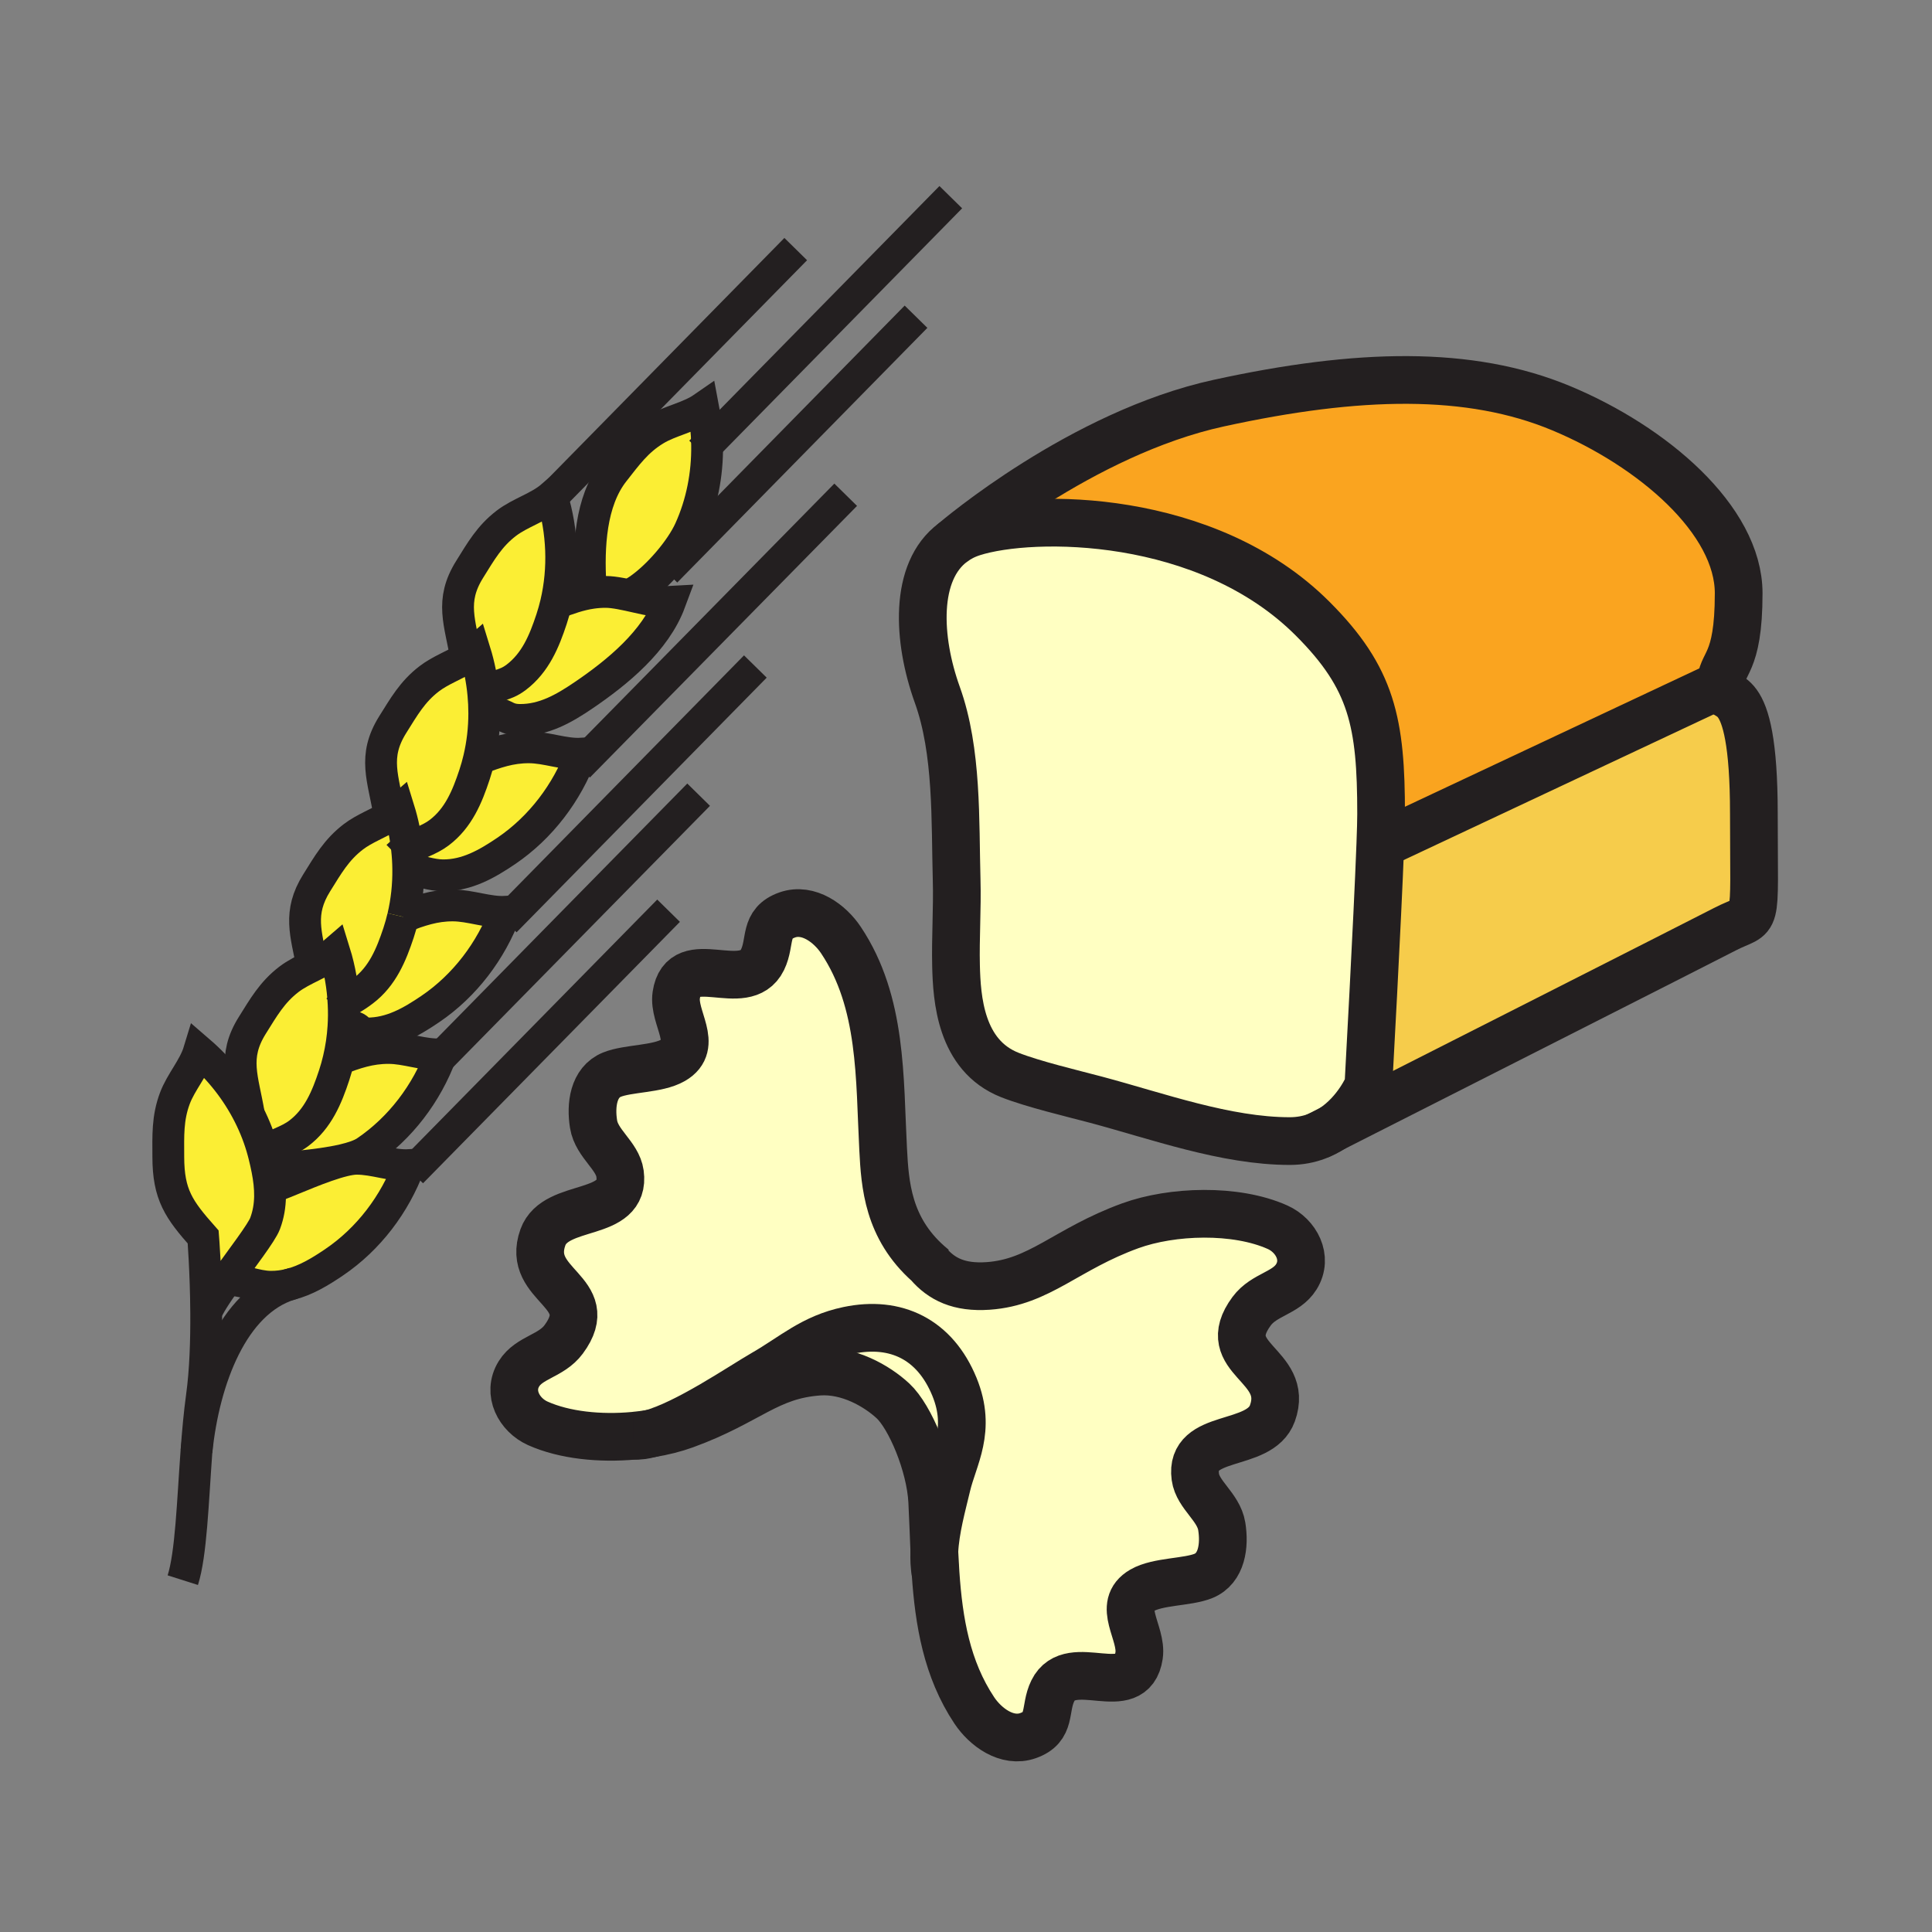 <?xml version="1.0" encoding="iso-8859-1"?>
<!-- Generator: Adobe Illustrator 12.0.1, SVG Export Plug-In . SVG Version: 6.00 Build 51448)  -->
<!DOCTYPE svg PUBLIC "-//W3C//DTD SVG 1.1//EN" "http://www.w3.org/Graphics/SVG/1.1/DTD/svg11.dtd">
<svg  version="1.1" id="Layer_1" xmlns="http://www.w3.org/2000/svg" xmlns:xlink="http://www.w3.org/1999/xlink" width="850.394" height="850.394"
	 viewBox="0 0 850.394 850.394" style="overflow:visible;enable-background:new 0 0 850.394 850.394;" xml:space="preserve">
<rect x="0" y="0" width="850.394" height="850.394" fill="#808080" stroke="none"/>
<g>
	<g id="XMLID_1_">
		<g>
			<path style="fill:#FBEE34;" d="M151.15,510.92c2.24-0.55,4.25-0.88,5.85-0.88c7.79-0.01,15.53,3.24,23.17,2.8
				c-6.36,17.19-17.95,32.521-33.12,42.78c-6.13,4.16-12.44,7.979-19.48,9.74c-2.69,0.68-5.49,1.05-8.43,1.029
				c-6.68-0.05-12.88-3.3-19.47-3.029c6.9-9.66,15.49-20.771,17.01-24.82c2.97-7.89,2.52-15.82,0.98-23.73l0.63-0.119
				c5.23-0.62,21.27-1.44,32.78-4.11L151.15,510.92z"/>
			<path style="fill:#FBEE34;" d="M109.57,490.63c2.66,5.25,4.8,10.771,6.31,16.46c0.14,0.51,0.27,1.021,0.4,1.54
				c0.51,2.061,0.98,4.12,1.38,6.18c1.54,7.91,1.99,15.841-0.98,23.73c-1.52,4.05-10.11,15.16-17.01,24.82
				c-4.45,6.229-8.2,11.87-8.91,14.64c-0.11-18.29-1.34-33.53-1.34-33.53c-10.68-12.069-15.33-18.56-15.34-35.31
				c-0.02-9.28-0.39-16.92,2.87-25.67c2.71-7.29,8.45-13.45,10.68-20.8C96.66,470.47,104.2,480.01,109.57,490.63z"/>
			<path style="fill:#FBEE34;" d="M151.25,442.06c0.17,3.29,0.14,6.58-0.07,9.851c-0.3,4.85-1.01,9.66-2.13,14.38
				c-0.55,2.36-1.21,4.7-1.97,7c-3.2,9.71-7.07,19.11-15.52,25.52c-4.79,3.641-10.83,4.98-15.68,8.28
				c-1.51-5.689-3.65-11.21-6.31-16.46c-2.63-15.87-7.37-25.189,1.49-39.32c4.95-7.89,8.67-14.52,16.1-20.229
				c3.11-2.38,6.72-4.12,10.27-5.9c3.49-1.75,6.94-3.54,9.82-6.03C149.55,426.56,150.9,434.3,151.25,442.06z"/>
			<path style="fill:#FBEE34;" d="M194.18,464.06c-6.37,17.21-17.95,32.54-33.13,42.82c-2.25,1.521-5.82,2.73-9.98,3.7
				c-11.51,2.67-27.55,3.49-32.78,4.11l-0.63,0.119c-0.4-2.06-0.87-4.119-1.38-6.18c-0.13-0.52-0.26-1.03-0.4-1.54
				c4.85-3.3,10.89-4.64,15.68-8.28c8.45-6.409,12.32-15.81,15.52-25.52c0.76-2.3,1.42-4.64,1.97-7c7.33-2.75,13.74-5.04,21.96-5.01
				C178.77,461.26,186.53,464.52,194.18,464.06z"/>
			<path style="fill:#FBEE34;" d="M222.52,401.35c-6.36,17.17-17.95,32.5-33.13,42.79c-8.46,5.74-17.28,10.83-27.89,10.761
				c-5.05-0.04-1.91-3.851-10.32-2.99c0.21-3.271,0.24-6.561,0.07-9.851c2.88-2.409,4.12-2.529,8.63-5.939
				c8.48-6.43,12.33-15.84,15.55-25.54c0.76-2.31,1.42-4.65,1.97-7.02h0.01c7.34-2.73,13.72-5.05,21.94-5.02
				C207.11,398.57,214.88,401.76,222.52,401.35z"/>
			<path style="fill:#FBEE34;" d="M179.69,382.51c0.09,7.08-0.66,14.16-2.28,21.05h-0.01c-0.55,2.37-1.21,4.71-1.97,7.02
				c-3.22,9.7-7.07,19.11-15.55,25.54c-4.51,3.41-5.75,3.53-8.63,5.939c-0.35-7.76-1.7-15.5-4-22.91c-2.88,2.49-6.33,4.28-9.82,6.03
				c-2.65-14.24-6.37-23.29,1.99-36.63c4.92-7.86,8.65-14.51,16.1-20.21c4.92-3.76,11.07-5.91,16.31-9.18
				c1.32-0.82,2.59-1.72,3.76-2.73c1.75,5.65,2.95,11.49,3.58,17.38C179.49,376.7,179.66,379.6,179.69,382.51z"/>
			<path style="fill:#FBEE34;" d="M171.37,358.42c-2.6-15.93-7.39-25.25,1.48-39.45c4.95-7.87,8.66-14.53,16.1-20.22
				c4.9-3.75,11.01-5.9,16.23-9.14c1.36-0.83,2.65-1.74,3.85-2.78c1.89,6.11,3.14,12.42,3.73,18.78c0.26,2.78,0.39,5.57,0.39,8.36
				c0,6.73-0.76,13.46-2.31,20c-0.55,2.36-1.21,4.69-1.97,6.99c-3.21,9.72-7.07,19.13-15.54,25.54c-4.28,3.27-9.6,4.68-14.16,7.31
				c-0.63-5.89-1.83-11.73-3.58-17.38c-1.17,1.01-2.44,1.91-3.76,2.73L171.37,358.42z"/>
			<path style="fill:#FBEE34;" d="M232.8,328.94c7.76,0.01,15.51,3.25,23.17,2.8c-6.38,17.19-17.98,32.52-33.12,42.79
				c-8.49,5.74-17.3,10.83-27.91,10.76c-5.24-0.04-10.18-2.05-15.25-2.78c-0.03-2.91-0.2-5.81-0.52-8.7
				c4.56-2.63,9.88-4.04,14.16-7.31c8.47-6.41,12.33-15.82,15.54-25.54c0.76-2.3,1.42-4.63,1.97-6.99
				C218.17,331.23,224.57,328.92,232.8,328.94z"/>
			<path style="fill:#FBEE34;" d="M228.83,316.89c-7.15-0.04-6.75-3.77-13.87-2.92h-1.81c0-2.79-0.13-5.58-0.39-8.36l1.13-0.1
				c5.15-5.02,7.64-3.09,13.34-7.4c8.45-6.43,12.32-15.83,15.53-25.55c0.76-2.3,1.41-4.63,1.97-6.98
				c5.39-2.03,10.29-3.82,15.77-4.61c1.96-0.28,4-0.44,6.17-0.43c3.76,0.01,8.7,1.14,13.66,2.26c5.31,1.2,10.64,2.38,14.59,2.15
				c-6.38,17.18-23.03,30.91-38.19,41.18C248.24,311.89,239.43,316.96,228.83,316.89z"/>
			<path style="fill:#FBEE34;" d="M243.03,218.79c4.61,15.1,5.31,31.45,1.7,46.79c-0.56,2.35-1.21,4.68-1.97,6.98
				c-3.21,9.72-7.08,19.12-15.53,25.55c-5.7,4.31-8.19,2.38-13.34,7.4l-1.13,0.1c-0.59-6.36-1.84-12.67-3.73-18.78
				c-1.2,1.04-2.49,1.95-3.85,2.78c-2.61-15.69-7.25-24.96,1.57-39.04c4.92-7.87,8.65-14.53,16.09-20.23
				c6.15-4.71,14.27-6.9,20.08-11.91C242.96,218.55,242.99,218.67,243.03,218.79z"/>
			<path style="fill:#FBEE34;" d="M311.24,195.97c0.18,12.81-2.32,25.66-7.6,37.3c-3.98,8.74-13.88,20.39-22.58,26.33l-0.73,3.2
				c-4.96-1.12-9.9-2.25-13.66-2.26c-2.17-0.01-4.21,0.15-6.17,0.43l-0.62-3.87c-0.91-16.12-0.08-36.36,10.28-49.53
				c5.73-7.3,10.16-13.52,18.17-18.39c6.61-4.03,14.91-5.34,21.22-9.72C310.6,184.89,311.18,190.42,311.24,195.97z"/>
			<path style="fill:#FFFFC2;" d="M420.12,610.45c7.74,18.99-0.42,30.99-3.36,43.479c-2.01,8.521-5.05,19.25-5.49,29.13
				c-0.34-7.479-0.56-14.93-0.95-22.27c-0.86-16.18-9.79-37.26-17.29-44.2c-7.12-6.59-19.64-13.74-32.55-12.85
				c-22.68,1.58-30.77,13.17-58.98,23.43c-4.51,1.64-9.61,2.93-15.02,3.82c15.78-4.23,39.95-20.82,49.75-26.45
				c13.04-7.51,21.48-15.66,37.15-18.95C394.38,581.2,411.55,589.5,420.12,610.45z"/>
			<path style="fill:#FFFFC2;" d="M278.99,631.96c-14.65,1.36-30.46-0.15-42.31-5.47c-8.14-3.67-13.48-13.391-8.25-21.811
				c4.54-7.3,14.19-7.72,19.67-15.12c15.75-21.26-16.93-23.359-9.12-44.97c5.66-15.649,36.63-8.229,33.93-28.01
				c-1.08-7.93-10.26-13.14-11.64-21.74c-1.37-8.399-0.08-18.51,8.06-21.81c7.11-2.891,19.99-2.311,26.95-6.34
				c11.46-6.61-0.1-18.69,1.39-28.69c3.05-20.74,30.08,0.57,37.97-15.57c3.9-7.98,0.35-16,10.92-19.72
				c9.24-3.23,18.69,3.71,23.61,11.11c18.28,27.371,16.92,60.85,18.56,92.07c0.81,15.521,2.05,34.54,19.92,50.391
				c5.78,6.729,13.49,10.62,26.27,9.739c22.7-1.579,34.41-16.25,62.61-26.489c18.33-6.66,46.39-7.62,64.83,0.66
				c8.14,3.67,13.47,13.39,8.239,21.81c-4.529,7.29-14.189,7.72-19.67,15.12c-15.729,21.26,16.94,23.36,9.13,44.97
				c-5.659,15.63-36.619,8.22-33.92,28c1.08,7.94,10.23,13.15,11.63,21.74c1.36,8.4,0.08,18.52-8.06,21.83
				c-7.12,2.88-20,2.3-26.97,6.32c-11.44,6.63,0.12,18.699-1.36,28.71c-3.06,20.729-30.09-0.58-37.979,15.56
				c-3.92,7.98-0.351,16.01-10.931,19.72c-9.229,3.24-18.68-3.72-23.609-11.1c-12.17-18.25-15.62-39.21-17.061-60.4
				c-0.21-3.13-0.38-6.27-0.53-9.41c0.44-9.88,3.48-20.609,5.49-29.13c2.94-12.489,11.101-24.489,3.36-43.479
				c-8.57-20.95-25.74-29.25-46.74-24.86c-15.67,3.29-24.11,11.44-37.15,18.95c-9.8,5.63-33.97,22.22-49.75,26.45
				C284.04,631.4,281.53,631.72,278.99,631.96z"/>
			<path style="fill:#FFFFC2;" d="M607.91,358.27c0,2.73-0.13,7.41-0.351,13.38c-1.229,33.13-5.239,106.05-5.239,106.05
				s-4.801,11.75-15.891,18.99c-4.34,2.199-6.79,3.439-6.79,3.439c-3.51,1.33-7.479,2.13-11.92,2.13
				c-28.149,0-58.35-11.029-85.27-18.2c-10.55-2.8-27.58-6.819-37.9-10.869c-21.94-8.62-23.39-33.94-23.74-48.11
				c-0.29-12.43,0.61-25.18,0.27-37.73c-0.72-26.17,0.47-56.57-8.52-81.55c-8.77-24.37-10.31-54.29,6.93-67.04
				c0.01-0.02,0.03-0.03,0.04-0.03c2.49-1.84,5.36-3.32,8.661-4.37c26.229-8.37,102.979-8.65,149.579,37.95
				C604,298.54,607.91,318.08,607.91,358.27z"/>
			<path style="fill:#F6CC4B;" d="M771.99,358.27c0,52.46,2.229,42.96-12.84,50.78c-8.631,4.48-141,71.57-172.721,87.641
				c11.09-7.24,15.891-18.99,15.891-18.99s4.01-72.92,5.239-106.05l0.29,0.01l149.631-70.33
				C757.48,311.38,771.99,294.64,771.99,358.27z"/>
			<path style="fill:#FAA41F;" d="M765.3,261.15c0,32.37-7.819,30.14-7.819,40.18L607.85,371.66l-0.29-0.01
				c0.221-5.97,0.351-10.65,0.351-13.38c0-40.19-3.91-59.73-30.141-85.96c-46.6-46.6-123.35-46.32-149.579-37.95
				c-3.3,1.05-6.17,2.53-8.661,4.37c1.7-1.46,56.51-48.11,116.94-61.29c61.38-13.4,110.5-14.52,150.681,2.23
				C727.34,196.41,765.3,228.78,765.3,261.15z"/>
		</g>
		<g>
			<path style="fill:none;stroke:#231F20;stroke-width:14;" d="M109.59,490.75c-0.01-0.04-0.01-0.08-0.02-0.12
				c-2.63-15.87-7.37-25.189,1.49-39.32c4.95-7.89,8.67-14.52,16.1-20.229c3.11-2.38,6.72-4.12,10.27-5.9
				c3.49-1.75,6.94-3.54,9.82-6.03c2.3,7.41,3.65,15.15,4,22.91c0.17,3.29,0.14,6.58-0.07,9.851c-0.3,4.85-1.01,9.66-2.13,14.38
				c-0.55,2.36-1.21,4.7-1.97,7c-3.2,9.71-7.07,19.11-15.52,25.52c-4.79,3.641-10.83,4.98-15.68,8.28
				c-0.94,0.63-1.82,1.33-2.65,2.141"/>
			<path style="fill:none;stroke:#231F20;stroke-width:14;" d="M149.05,466.29c7.33-2.75,13.74-5.04,21.96-5.01
				c7.76-0.021,15.52,3.239,23.17,2.779c-6.37,17.21-17.95,32.54-33.13,42.82c-2.25,1.521-5.82,2.73-9.98,3.7
				c-11.51,2.67-27.55,3.49-32.78,4.11"/>
			<path style="fill:none;stroke:#231F20;stroke-width:14;" d="M122.66,521.47c5.91-2.21,19.23-8.279,28.49-10.55
				c2.24-0.55,4.25-0.88,5.85-0.88c7.79-0.01,15.53,3.24,23.17,2.8c-6.36,17.19-17.95,32.521-33.12,42.78
				c-6.13,4.16-12.44,7.979-19.48,9.74c-2.69,0.68-5.49,1.05-8.43,1.029c-6.68-0.05-12.88-3.3-19.47-3.029
				c-0.46,0.01-0.93,0.04-1.39,0.1"/>
			<path style="fill:none;stroke:#231F20;stroke-width:14;" d="M177.4,403.56c-0.55,2.37-1.21,4.71-1.97,7.02
				c-3.22,9.7-7.07,19.11-15.55,25.54c-4.51,3.41-5.75,3.53-8.63,5.939c-0.75,0.631-1.61,1.421-2.67,2.46"/>
			<path style="fill:none;stroke:#231F20;stroke-width:14;" d="M137.93,428.02c-0.16-0.97-0.33-1.92-0.5-2.839
				c-2.65-14.24-6.37-23.29,1.99-36.63c4.92-7.86,8.65-14.51,16.1-20.21c4.92-3.76,11.07-5.91,16.31-9.18
				c1.32-0.82,2.59-1.72,3.76-2.73c1.75,5.65,2.95,11.49,3.58,17.38c0.32,2.89,0.49,5.79,0.52,8.7c0.09,7.08-0.66,14.16-2.28,21.05"
				/>
			<path style="fill:none;stroke:#231F20;stroke-width:14;" d="M177.4,403.56h0.01c7.34-2.73,13.72-5.05,21.94-5.02
				c7.76,0.03,15.53,3.22,23.17,2.81c-6.36,17.17-17.95,32.5-33.13,42.79c-8.46,5.74-17.28,10.83-27.89,10.761
				c-5.05-0.04-1.91-3.851-10.32-2.99c-0.18,0.02-0.36,0.04-0.55,0.06"/>
			<path style="fill:none;stroke:#231F20;stroke-width:14;" d="M171.37,358.42c-2.6-15.93-7.39-25.25,1.48-39.45
				c4.95-7.87,8.66-14.53,16.1-20.22c4.9-3.75,11.01-5.9,16.23-9.14c1.36-0.83,2.65-1.74,3.85-2.78c1.89,6.11,3.14,12.42,3.73,18.78
				c0.26,2.78,0.39,5.57,0.39,8.36c0,6.73-0.76,13.46-2.31,20c-0.55,2.36-1.21,4.69-1.97,6.99c-3.21,9.72-7.07,19.13-15.54,25.54
				c-4.28,3.27-9.6,4.68-14.16,7.31c-1.48,0.87-2.89,1.86-4.15,3.09"/>
			<path style="fill:none;stroke:#231F20;stroke-width:14;" d="M210.84,333.97c7.33-2.74,13.73-5.05,21.96-5.03
				c7.76,0.01,15.51,3.25,23.17,2.8c-6.38,17.19-17.98,32.52-33.12,42.79c-8.49,5.74-17.3,10.83-27.91,10.76
				c-5.24-0.04-10.18-2.05-15.25-2.78c-1.85-0.27-3.72-0.37-5.62-0.14"/>
			<path style="fill:none;stroke:#231F20;stroke-width:14;" d="M205.25,290.02c-0.02-0.14-0.05-0.28-0.07-0.41
				c-2.61-15.69-7.25-24.96,1.57-39.04c4.92-7.87,8.65-14.53,16.09-20.23c6.15-4.71,14.27-6.9,20.08-11.91
				c0.04,0.12,0.07,0.24,0.11,0.36c4.61,15.1,5.31,31.45,1.7,46.79c-0.56,2.35-1.21,4.68-1.97,6.98
				c-3.21,9.72-7.08,19.12-15.53,25.55c-5.7,4.31-8.19,2.38-13.34,7.4"/>
			<path style="fill:none;stroke:#231F20;stroke-width:14;" d="M244.72,265.58h0.01c5.39-2.03,10.29-3.82,15.77-4.61
				c1.96-0.28,4-0.44,6.17-0.43c3.76,0.01,8.7,1.14,13.66,2.26c5.31,1.2,10.64,2.38,14.59,2.15c-6.38,17.18-23.03,30.91-38.19,41.18
				c-8.49,5.76-17.3,10.83-27.9,10.76c-7.15-0.04-6.75-3.77-13.87-2.92"/>
			<path style="fill:none;stroke:#231F20;stroke-width:14;" d="M259.88,257.1c-0.91-16.12-0.08-36.36,10.28-49.53
				c5.73-7.3,10.16-13.52,18.17-18.39c6.61-4.03,14.91-5.34,21.22-9.72c1.05,5.43,1.63,10.96,1.69,16.51
				c0.18,12.81-2.32,25.66-7.6,37.3c-3.98,8.74-13.88,20.39-22.58,26.33c-0.59,0.4-1.16,0.77-1.73,1.11"/>
			<path style="fill:none;stroke:#231F20;stroke-width:14;" d="M90.74,578.08c0.01-0.03,0.01-0.05,0.02-0.08
				c0.71-2.77,4.46-8.41,8.91-14.64c6.9-9.66,15.49-20.771,17.01-24.82c2.97-7.89,2.52-15.82,0.98-23.73
				c-0.4-2.06-0.87-4.119-1.38-6.18c-0.13-0.52-0.26-1.03-0.4-1.54c-1.51-5.689-3.65-11.21-6.31-16.46
				c-5.37-10.62-12.91-20.16-21.94-27.939c-2.23,7.35-7.97,13.51-10.68,20.8c-3.26,8.75-2.89,16.39-2.87,25.67
				c0.01,16.75,4.66,23.24,15.34,35.31c0,0,1.23,15.24,1.34,33.53c0.07,12.04-0.34,25.39-1.89,36.62
				c-1.05,7.66-1.79,15.95-2.4,24.27c-1.64,22.44-2.36,45.16-6.01,56.641"/>
			<path style="fill:none;stroke:#231F20;stroke-width:14;" d="M129.24,564.88c-0.56,0.15-1.12,0.311-1.67,0.48
				c-25.1,7.859-37.85,41.68-41.09,73.529"/>
			<line style="fill:none;stroke:#231F20;stroke-width:14;" x1="222.37" y1="405.47" x2="332.48" y2="293.37"/>
			<line style="fill:none;stroke:#231F20;stroke-width:14;" x1="194.25" y1="465.03" x2="307.51" y2="349.79"/>
			<line style="fill:none;stroke:#231F20;stroke-width:14;" x1="181.2" y1="515.93" x2="294.28" y2="400.86"/>
			<line style="fill:none;stroke:#231F20;stroke-width:14;" x1="254.65" y1="337.34" x2="372.24" y2="217.77"/>
			<line style="fill:none;stroke:#231F20;stroke-width:14;" x1="293.11" y1="251.5" x2="403.2" y2="139.41"/>
			<polyline style="fill:none;stroke:#231F20;stroke-width:14;" points="308.38,198.88 311.24,195.97 418.5,86.79 			"/>
			<polyline style="fill:none;stroke:#231F20;stroke-width:14;" points="240.15,221.72 243.03,218.79 350.25,109.64 			"/>
			<path style="fill:none;stroke:#231F20;stroke-width:21;" d="M579.64,500.13c-3.51,1.33-7.479,2.13-11.92,2.13
				c-28.149,0-58.35-11.029-85.27-18.2c-10.55-2.8-27.58-6.819-37.9-10.869c-21.94-8.62-23.39-33.94-23.74-48.11
				c-0.29-12.43,0.61-25.18,0.27-37.73c-0.72-26.17,0.47-56.57-8.52-81.55c-8.77-24.37-10.31-54.29,6.93-67.04
				c0.01-0.02,0.03-0.03,0.04-0.03c2.49-1.84,5.36-3.32,8.661-4.37c26.229-8.37,102.979-8.65,149.579,37.95
				c26.23,26.23,30.141,45.77,30.141,85.96c0,2.73-0.13,7.41-0.351,13.38c-1.229,33.13-5.239,106.05-5.239,106.05
				s-4.801,11.75-15.891,18.99C584.39,498.03,582.13,499.21,579.64,500.13z"/>
			<path style="fill:none;stroke:#231F20;stroke-width:21;" d="M419.49,238.76c0,0,0.01-0.01,0.04-0.03
				c1.7-1.46,56.51-48.11,116.94-61.29c61.38-13.4,110.5-14.52,150.681,2.23c40.189,16.74,78.149,49.11,78.149,81.48
				s-7.819,30.14-7.819,40.18c0,10.05,14.51-6.69,14.51,56.94c0,52.46,2.229,42.96-12.84,50.78
				c-8.631,4.48-141,71.57-172.721,87.641c-4.34,2.199-6.79,3.439-6.79,3.439"/>
			<line style="fill:none;stroke:#231F20;stroke-width:21;" x1="757.48" y1="301.33" x2="607.85" y2="371.66"/>
			<path style="fill:none;stroke:#231F20;stroke-width:21;" d="M411.02,558.29c-0.82-0.66-1.61-1.33-2.37-2.01
				c-17.87-15.851-19.11-34.87-19.92-50.391c-1.64-31.22-0.28-64.699-18.56-92.07c-4.92-7.4-14.37-14.34-23.61-11.11
				c-10.57,3.72-7.02,11.74-10.92,19.72c-7.89,16.14-34.92-5.17-37.97,15.57c-1.49,10,10.07,22.08-1.39,28.69
				c-6.96,4.029-19.84,3.449-26.95,6.34c-8.14,3.3-9.43,13.41-8.06,21.81c1.38,8.601,10.56,13.811,11.64,21.74
				c2.7,19.78-28.27,12.36-33.93,28.01c-7.81,21.61,24.87,23.71,9.12,44.97c-5.48,7.4-15.13,7.82-19.67,15.12
				c-5.23,8.42,0.11,18.141,8.25,21.811c11.85,5.319,27.66,6.83,42.31,5.47c2.54-0.24,5.05-0.56,7.49-0.97
				c5.41-0.891,10.51-2.181,15.02-3.82c28.21-10.26,36.3-21.85,58.98-23.43c12.91-0.891,25.43,6.26,32.55,12.85
				c7.5,6.94,16.43,28.021,17.29,44.2c0.39,7.34,0.61,14.79,0.95,22.27c0.15,3.141,0.32,6.28,0.53,9.41
				c1.44,21.19,4.89,42.15,17.061,60.4c4.93,7.38,14.38,14.34,23.609,11.1c10.58-3.71,7.011-11.739,10.931-19.72
				c7.89-16.14,34.92,5.17,37.979-15.56c1.48-10.011-10.08-22.08,1.36-28.71c6.97-4.021,19.85-3.44,26.97-6.32
				c8.14-3.311,9.42-13.43,8.06-21.83c-1.399-8.59-10.55-13.8-11.63-21.74c-2.699-19.78,28.261-12.37,33.92-28
				c7.811-21.609-24.859-23.71-9.13-44.97c5.48-7.4,15.141-7.83,19.67-15.12c5.23-8.42-0.1-18.14-8.239-21.81
				c-18.44-8.28-46.5-7.32-64.83-0.66c-28.2,10.239-39.91,24.91-62.61,26.489c-12.78,0.881-20.49-3.01-26.27-9.739
				c-0.05-0.05-0.1-0.11-0.15-0.17"/>
			<path style="fill:none;stroke:#231F20;stroke-width:21;" d="M278.88,631.95c0.04,0,0.07,0.01,0.11,0.01
				c2.14,0.16,4.68-0.21,7.49-0.97c15.78-4.23,39.95-20.82,49.75-26.45c13.04-7.51,21.48-15.66,37.15-18.95
				c21-4.39,38.17,3.91,46.74,24.86c7.74,18.99-0.42,30.99-3.36,43.479c-2.01,8.521-5.05,19.25-5.49,29.13
				c-0.15,3.261-0.02,6.44,0.53,9.41"/>
		</g>
	</g>
</g>
<rect style="fill:none;" width="850.394" height="850.394"/>
</svg>
